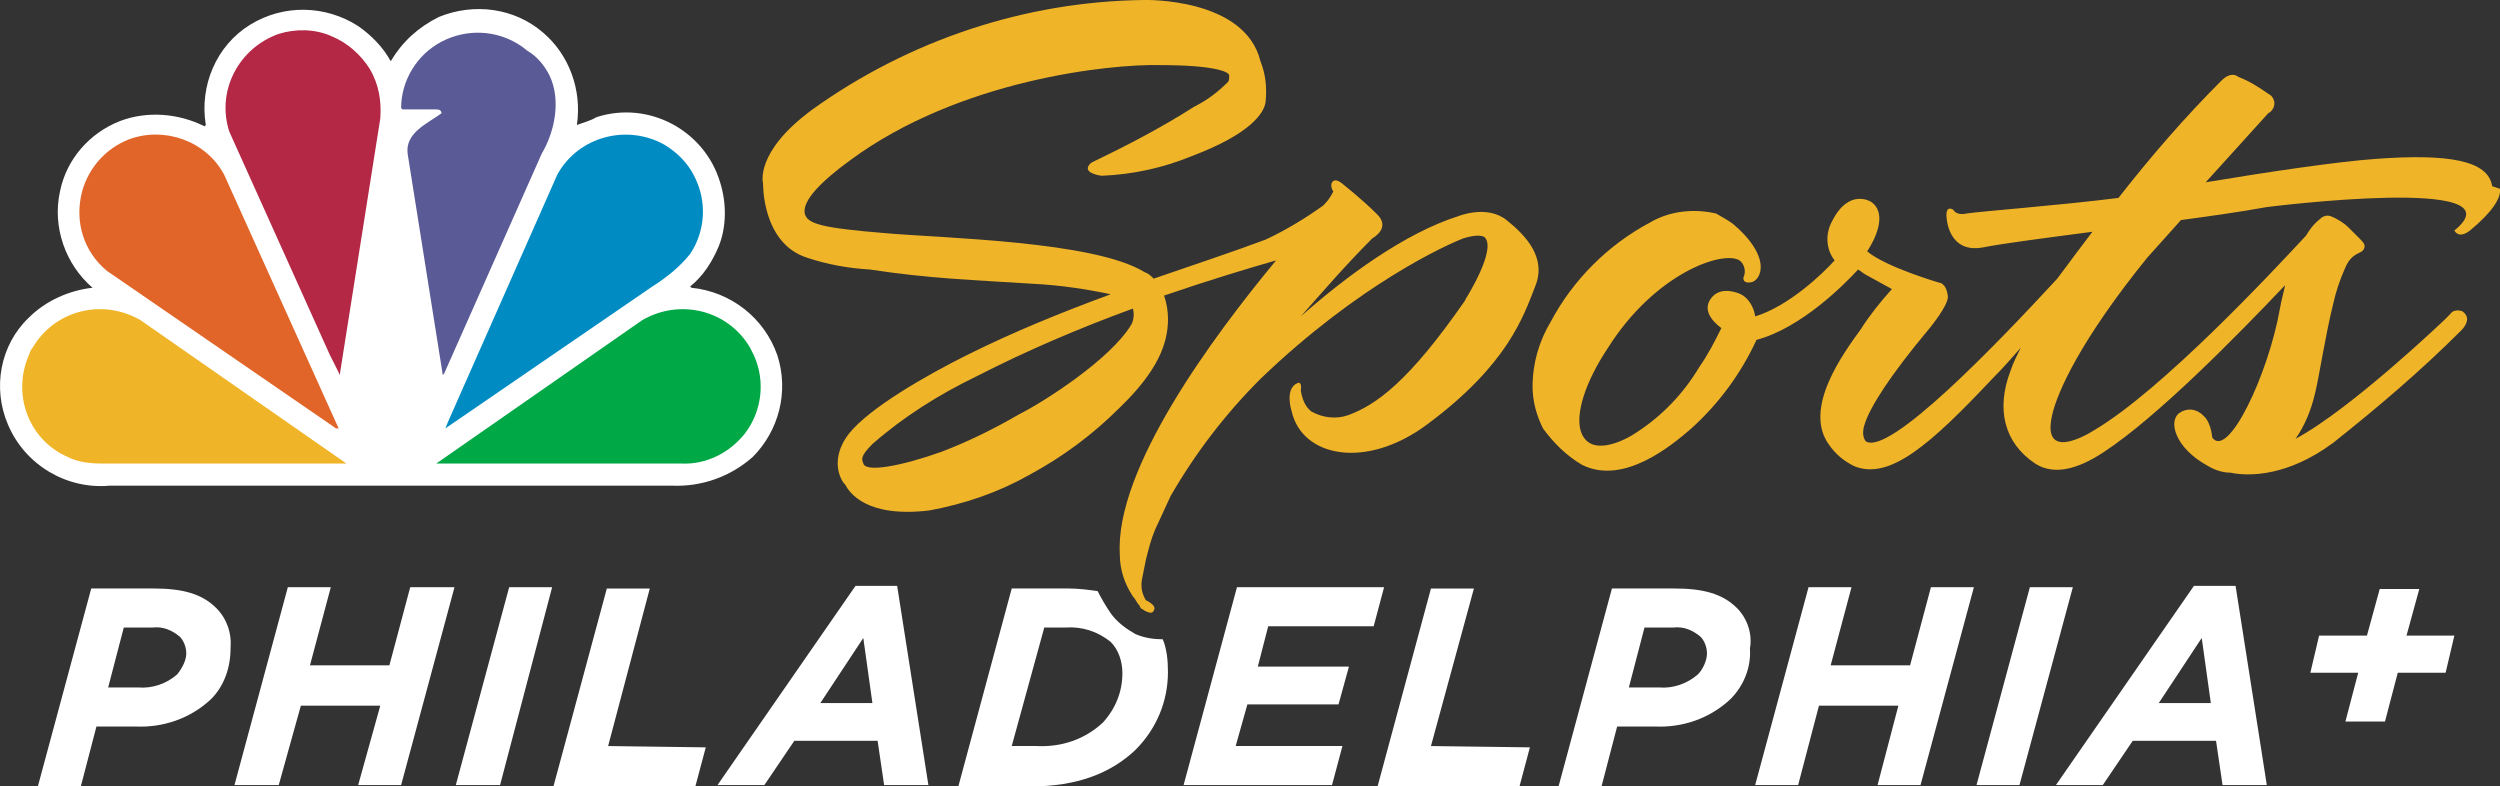 <svg width="1e3" height="314.56" version="1.1" viewBox="0 0 1e3 314.56" xml:space="preserve" xmlns="http://www.w3.org/2000/svg">
<rect x="0" y="0" width="1e3" height="314.56" fill="#333333" stroke="none"/>
<g fill="#fff" stroke-width="5.208"><path d="m86.49 243.21c-5.729-5.729-13.54-7.812-24.998-7.812h-24.998l-21.352 79.16h17.186l6.249-23.956h15.624c10.937 0.521 21.873-3.125 30.206-10.937 5.208-5.208 7.812-12.499 7.812-20.311 0.521-6.249-1.562-11.978-5.729-16.144zm-15.624 26.56c-4.166 3.646-9.895 5.729-15.624 5.208h-11.978l6.249-23.956h11.457c4.166-0.521 7.812 1.042 10.937 3.646 1.562 1.562 2.604 4.166 2.604 6.77s-1.562 5.729-3.646 8.333z"/><path d="m164.09 234.88-8.333 31.247h-31.768l8.333-31.247h-17.186l-21.352 79.16h17.707l8.853-31.768h31.768l-8.853 31.768h17.186l21.352-79.16z"/><path d="m203.67 234.88-21.352 79.16h17.707l20.831-79.16z"/><path d="m243.25 298.42 16.665-63.015h-17.186l-21.352 79.16h56.766l4.166-15.624z"/><path d="m358.86 234.36h-16.665l-55.203 79.68h18.748l11.978-17.707h33.33l2.604 17.707h17.707zm-30.726 46.871 17.186-26.039 3.646 26.039z"/><path d="m465.1 255.71c-3.646 0-7.291-0.521-10.937-2.083-3.646-2.083-7.291-4.687-9.895-8.333-2.083-3.125-3.646-5.729-5.208-8.853-3.646-0.521-7.812-1.042-11.457-1.042h-22.915l-21.352 79.16h29.164c18.228 0 31.768-5.208 41.663-14.582 8.333-8.333 13.02-19.269 13.02-31.247 0-4.687-0.521-9.374-2.083-13.02zm-23.956 33.33c-7.291 6.77-16.665 9.895-26.56 9.374h-9.895l13.02-47.392h8.333c6.77-0.521 13.02 1.562 18.228 5.729 3.125 3.125 4.687 7.812 4.687 12.499 0 7.291-2.604 14.061-7.812 19.79z"/><path d="m549.47 250.5 4.166-15.624h-58.849l-21.352 79.16h59.37l4.166-15.624h-42.705l4.687-16.665h36.455l4.166-15.103h-36.455l4.166-16.144z"/><path d="m572.38 298.42 17.186-63.015h-17.186l-21.352 79.16h56.766l4.166-15.624z"/><path d="m694.77 243.21c-5.729-5.729-13.54-7.812-24.998-7.812h-24.998l-21.352 79.16h17.186l6.249-23.956h15.103c10.937 0.521 21.873-3.125 30.206-10.937 5.208-5.208 8.333-12.499 7.812-20.311 1.042-5.729-1.042-11.978-5.208-16.144zm-15.624 26.56c-4.166 3.646-9.895 5.729-15.624 5.208h-11.978l6.249-23.956h11.457c4.166-0.521 7.812 1.042 10.937 3.646 1.562 1.562 2.604 4.166 2.604 6.77s-1.562 6.249-3.646 8.333z"/><path d="m772.37 234.88-8.333 31.247h-31.768l8.333-31.247h-17.186l-21.352 79.16h17.186l8.333-31.768h31.768l-8.333 31.768h17.186l21.352-79.16z"/><path d="m811.95 234.88-21.352 79.16h17.186l21.352-79.16z"/><path d="m894.23 234.36h-16.665l-55.203 79.68h18.748l11.978-17.707h33.33l2.604 17.707h17.707zm-30.726 46.871 17.186-26.039 3.646 26.039z"/></g>
<g transform="matrix(5.208 0 0 5.208 -75.995 -167.69)">
	<path d="m44.6 36.9c0.9-1.5 2.1-2.6 3.7-3.4 2.7-1.1 5.8-0.7 8 1.2 2 1.7 3 4.4 2.6 7.1 0.5-0.2 1-0.3 1.5-0.6 4-1.3 8.3 1 9.5 5 0.5 1.6 0.5 3.4-0.1 4.9-0.5 1.2-1.2 2.3-2.2 3.1l0.1 0.1c3 0.3 5.6 2.3 6.6 5.2 0.9 2.8 0.1 5.8-1.9 7.8-1.7 1.5-3.9 2.3-6.2 2.2h-43.2c-3.3 0.3-6.5-1.6-7.8-4.7-1.2-2.8-0.6-6.1 1.6-8.2 1.3-1.3 3.1-2.1 4.9-2.3-2.1-1.8-3.1-4.7-2.5-7.4 0.5-2.5 2.3-4.5 4.6-5.4 2.1-0.8 4.5-0.6 6.5 0.4l0.1-0.1c-0.5-3 0.8-6.1 3.4-7.7s5.8-1.5 8.3 0.1c1 0.7 1.9 1.6 2.5 2.7z" fill="#fff"/>
	<path d="m56.8 38c0.9 1.9 0.4 4.3-0.6 6l-7.5 16.9-0.1 0.1-2.7-17c-0.2-1.6 1.5-2.3 2.6-3.1 0-0.3-0.3-0.3-0.5-0.3h-2.5l-0.1-0.1c0-2.1 1.2-4.1 3.1-5.1 2.1-1.1 4.7-0.9 6.6 0.7 0.7 0.4 1.3 1.1 1.7 1.9z" fill="#5a5a96"/>
	<path d="m43 37.5c0.7 1.2 0.9 2.5 0.8 3.8l-3.1 19.6m0 0.1-0.8-1.6-7.7-17.1c-1-3.1 0.7-6.4 3.8-7.5 1.3-0.4 2.8-0.4 4.1 0.2 1.2 0.5 2.2 1.4 2.9 2.5z" fill="#b42846"/>
	<path d="m67.9 45.7c1 1.9 0.9 4.2-0.3 6-0.8 1-1.8 1.8-2.9 2.5l-15.9 10.9 0.2-0.5 8.4-19c1.6-2.9 5.3-3.9 8.2-2.3 1 0.6 1.8 1.4 2.3 2.4z" fill="#008cc3"/>
	<path d="m31.8 45.6 8.8 19.5h-0.2l-17.6-12.1c-1.8-1.5-2.5-3.8-1.9-6.1 0.5-1.8 1.8-3.3 3.6-4 2.7-1 5.9 0.1 7.3 2.7z" fill="#e16428"/>
	<path d="m72.5 59.5c0.9 2 0.6 4.3-0.7 6-1.2 1.5-3 2.4-4.9 2.3h-18.8l15.8-11c2.9-1.7 6.6-0.8 8.3 2.1l0.3 0.6z" fill="#00a846"/>
	<path d="m16.8 59.5c-1.3 3 0 6.5 3 7.8 0.8 0.4 1.7 0.5 2.6 0.5h18.8l-15.8-11c-2.9-1.7-6.6-0.8-8.3 2.1-0.1 0.1-0.2 0.3-0.3 0.6z" fill="#f0b428"/>
	<path d="m130.3 49.1c-1.5-1.2-3.7-0.3-3.7-0.3-4.1 1.3-8.6 4.6-12.1 7.7 1.6-1.8 3.4-3.9 5.5-6 0 0 1.5-0.8 0.3-1.9-1.1-1.1-2.5-2.2-2.5-2.2s-0.5-0.5-0.8-0.3-0.1 0.7 0 0.8c-0.2 0.4-0.4 0.7-0.7 1l-0.1 0.1c-1.4 1-2.9 1.9-4.4 2.6-2.4 0.9-5.4 1.9-8.6 3-0.2-0.2-0.4-0.4-0.7-0.5-3.9-2.4-15.5-2.6-20-3-4.8-0.4-5.9-0.7-6.1-1.5-0.2-1 1.3-2.5 3.5-4.1 8.4-6.2 20-7.4 23.8-7.3 4.1 0 5.3 0.5 5.3 0.8 0 0.2 0 0.4-0.1 0.5-0.8 0.8-1.6 1.4-2.6 1.9-2.5 1.6-5.2 3-7.9 4.3-0.9 0.8 0.8 1 0.8 1 2.4-0.1 4.7-0.6 6.9-1.5 4.5-1.7 5.6-3.3 5.7-4.2 0.1-1.1 0-2.1-0.4-3.1-1.2-4.9-8.9-4.7-8.9-4.7-9.2 0.1-18.1 3.1-25.5 8.4-4.5 3.3-3.8 5.7-3.8 5.7s-0.1 4.6 3.4 5.7c1.5 0.5 3.1 0.8 4.8 0.9 4.6 0.7 7.9 0.8 12.6 1.1 2 0.1 4 0.4 5.9 0.8-3.8 1.4-7.5 2.9-11.1 4.7-3 1.5-7.4 4-9 6-1.7 2.2-0.4 3.9-0.3 3.9 0.3 0.6 1.6 2.6 6.5 2 2.7-0.5 5.3-1.4 7.6-2.7 2.6-1.4 4.9-3.1 7-5.2 2.9-2.8 3.7-4.9 3.7-6.8 0-0.6-0.1-1.2-0.3-1.8 3.5-1.2 6.5-2.1 8.6-2.7-4.8 5.8-12.4 16-12 22.6 0 1.2 0.4 2.3 1 3.2 0.2 0.2 0.3 0.5 0.5 0.7l0.1 0.2c0.1 0.1 0.2 0.1 0.3 0.2 0.2 0.1 0.6 0.3 0.7 0 0.3-0.4-0.6-0.8-0.6-0.8-0.3-0.5-0.4-1-0.3-1.6l0.3-1.5c0.2-0.8 0.4-1.6 0.7-2.3l1.2-2.6c1.9-3.3 4.2-6.3 6.9-9 7.6-7.3 14.3-10.3 15.6-10.8 1-0.3 1.4-0.2 1.6-0.1 1 0.9-1.4 4.7-1.4 4.7l-0.1 0.2c-4.3 6.2-6.8 8-9 8.8-0.9 0.3-1.9 0.2-2.8-0.3-0.5-0.4-0.7-1-0.8-1.6 0.1-0.7-0.2-0.6-0.2-0.6-1.1 0.4-0.5 2.2-0.5 2.2 0.8 3.5 5.7 4.5 10.4 1 6.2-4.6 7.4-8.3 8.3-10.6 0.9-2.2-0.7-3.9-2.2-5.1zm-28.8 8c-1.6 2.7-6.8 6-8.6 6.9-1.9 1.1-3.9 2.1-6 2.9-3.1 1.1-5.8 1.6-6 0.9-0.1-0.3-0.3-0.5 0.7-1.5 2.4-2.1 5.1-3.8 8-5.2 3.9-2 7.9-3.7 12-5.2 0.1 0.3 0.1 0.8-0.1 1.2z" fill="#f0b428"/>
	<path d="m206 46.5c-0.3-2-3.4-2.5-8.9-2.1-2.9 0.2-8.3 1-13.1 1.8l4.8-5.3c0.4-0.2 0.6-0.7 0.4-1.1-0.1-0.2-0.2-0.3-0.4-0.4-0.7-0.5-1.5-1-2.3-1.3 0 0-0.5-0.5-1.3 0.3-2.8 2.8-5.4 5.8-7.9 9-4.8 0.6-10.3 1-11.7 1.2 0 0-0.7 0.2-1-0.3 0 0-0.6-0.4-0.5 0.6 0 0 0.1 2.8 2.8 2.3 1.5-0.3 4.6-0.7 8.4-1.2-0.6 0.8-1.6 2.1-2.7 3.6-4.8 5.2-12.9 13.6-14.7 12.5 0 0-0.4-0.4-0.1-1.3 0.4-1.3 1.9-3.7 5-7.4 0 0 1.4-1.7 1.4-2.4-0.1-1.1-0.7-1.1-0.7-1.1s-4.1-1.2-5.5-2.4c0.6-0.9 1.6-2.9 0.3-3.8 0 0-1.7-1.1-3 1.5-0.5 0.9-0.5 2.1 0.2 3-0.9 1-3.5 3.5-6.1 4.3-0.1-0.7-0.5-1.4-1.1-1.7 0 0-1.4-0.7-2.2 0.2s-0.1 1.8 0.7 2.4c-0.5 1-1 2-1.7 3-1.2 2-2.8 3.7-4.8 5-0.7 0.5-3.6 2.1-4.3-0.1-0.4-1.3 0.3-3.7 2.1-6.4 3.6-5.7 8.8-7.5 10.1-6.7 0.4 0.3 0.5 0.9 0.3 1.3 0 0-0.1 0.4 0.4 0.4s0.8-0.4 0.9-0.9c0.2-1.2-0.9-2.6-2.1-3.6-0.4-0.3-0.8-0.5-1.3-0.8-1.7-0.4-3.6-0.2-5.1 0.7-3.2 1.7-5.9 4.4-7.6 7.6-0.9 1.5-1.4 3.2-1.4 5 0 1.1 0.3 2.2 0.8 3.2 0.8 1.1 1.8 2.1 3 2.8 3.2 1.6 6.9-1.5 8.4-2.8 2.1-1.9 3.8-4.2 5-6.8 3.4-0.9 6.7-4.2 7.8-5.4 0.2 0.1 0.4 0.3 0.6 0.4l2 1.1c-0.9 1-1.7 2-2.4 3.1-1.3 1.8-4.5 6.1-2.4 8.9 0.5 0.7 1.1 1.2 1.9 1.6 2.7 1.1 5.8-1.6 10.6-6.7 0.8-0.8 1.5-1.6 2.2-2.4-0.3 0.6-0.6 1.2-0.8 1.8-1.1 2.9-0.5 5.5 1.9 7.1 1.4 0.9 3.2 0.5 5.3-0.9 4.1-2.7 10.1-8.8 13.9-12.8-0.1 0.5-0.3 1.2-0.4 1.8-0.9 5.1-4 11.6-5.2 9.9 0 0.2 0-1.1-0.7-1.7-0.5-0.5-1.2-0.6-1.8-0.2-0.9 0.6-0.4 2.7 2.2 4.1 0.5 0.3 1.1 0.5 1.7 0.5 1.4 0.3 4.4 0.3 7.9-2.3 3.4-2.7 6.7-5.5 9.8-8.6 0 0 1-0.9 0.1-1.5-0.3-0.1-0.7-0.1-0.9 0.2l-0.5 0.5c0.1-0.1-7.1 6.8-11.4 9.1 0.7-1 1.2-2.2 1.5-3.5 0.3-1.2 0.8-4.5 1.4-6.9 0.2-0.9 0.5-1.8 0.9-2.7 0.5-1.2 1.2-1.1 1.4-1.4s0.1-0.5-0.2-0.8l-0.9-0.9c-0.4-0.4-0.9-0.7-1.4-0.9-0.3-0.1-0.6 0-0.8 0.2-0.5 0.4-0.8 0.8-1.1 1.3-2.6 2.8-11 11.8-16.2 14.9 0.3-0.2-4.2 2.9-3.3-1.1 0.4-1.8 2.2-5.8 7.3-12.1l2.6-2.9c2.2-0.3 4.4-0.6 6.6-1 0 0 19.7-2.5 14.4 1.8 0 0 0.3 0.7 1.2 0 1.7-1.4 2.4-2.5 2.3-3.2z" fill="#f0b428"/>
</g>
<g transform="translate(251.33 -433.26)" fill="#fff"><path d="m700.56 668.86 15.828-1.3e-4 -5.111 18.632h19.137l-3.502 14.875-19.137-8e-5 -5.111 19.509h-15.828l5.111-19.509h-19.137l3.502-14.875h19.137z" fill="#fff" stroke-width="4.287"/></g></svg>
